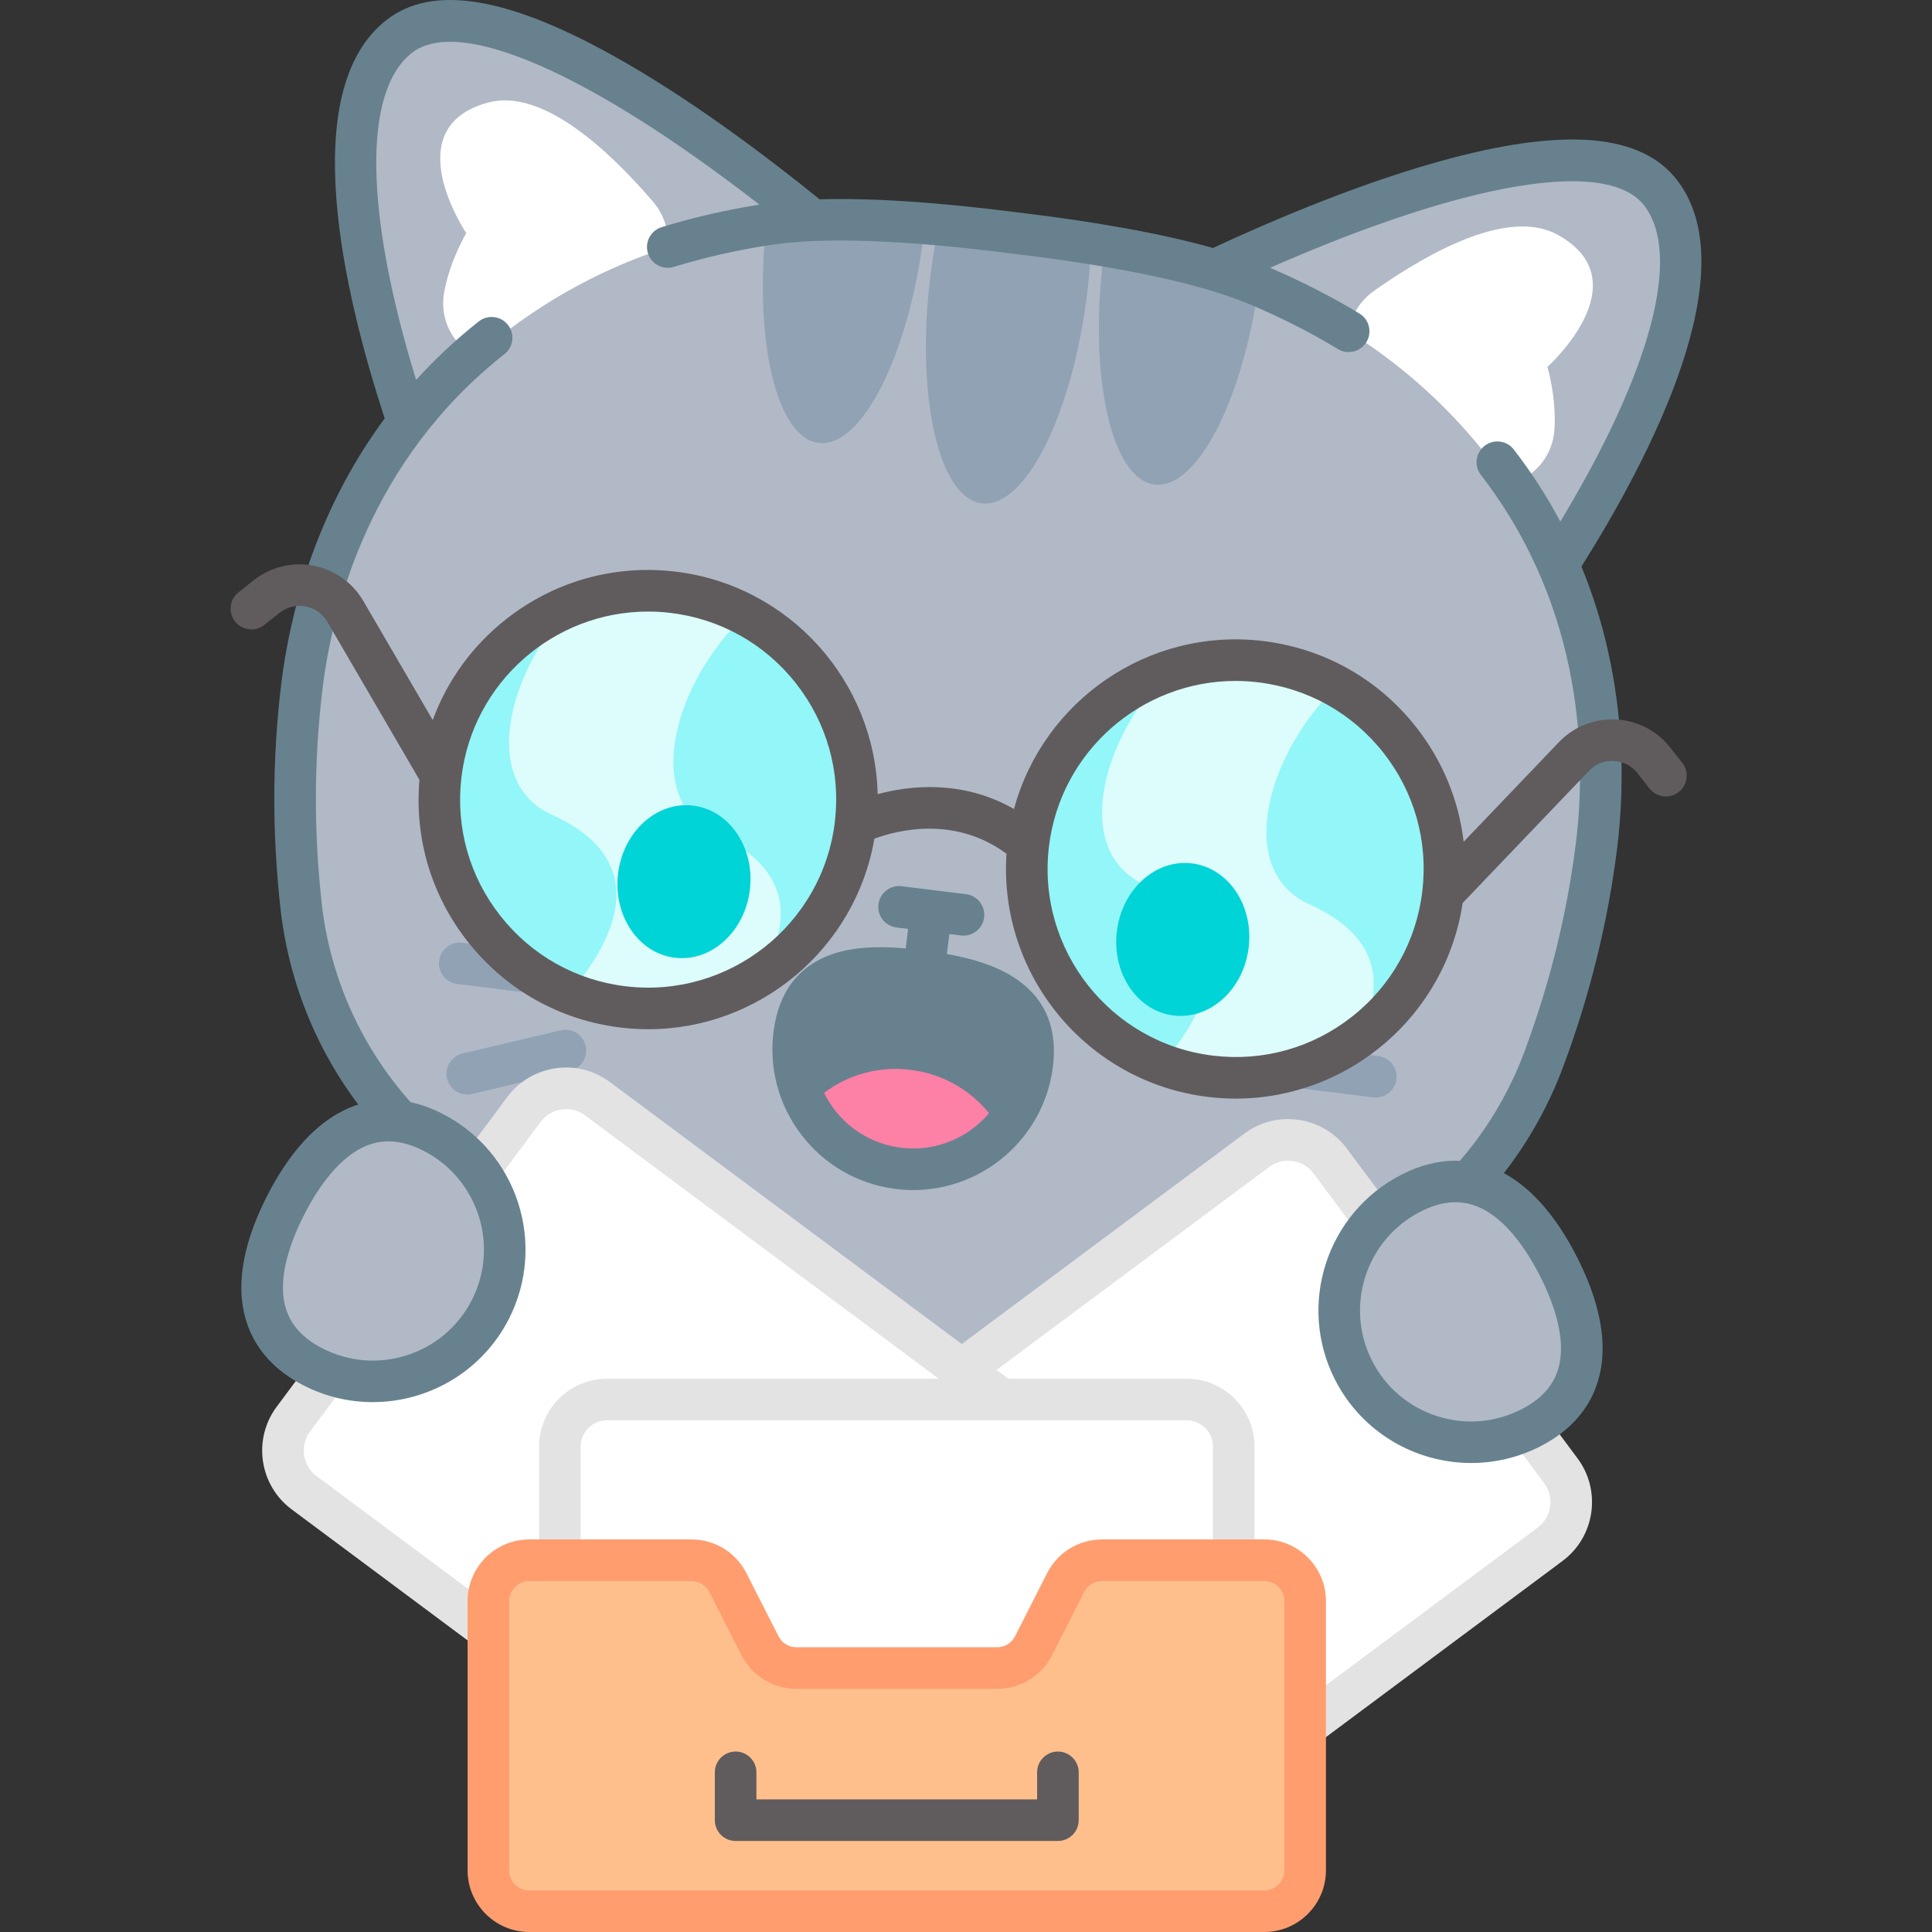 <?xml version="1.0" encoding="iso-8859-1"?>
<!-- Generator: Adobe Illustrator 26.5.3, SVG Export Plug-In . SVG Version: 6.00 Build 0)  -->
<svg xmlns="http://www.w3.org/2000/svg" xmlns:xlink="http://www.w3.org/1999/xlink" version="1.1" id="Capa_1" x="0px" y="0px" viewBox="0 0 512 512" style="enable-background:new 0 0 512 512;" xml:space="preserve">
<rect x="0" y="0" width="512" height="512" fill="#333333" stroke="none"/>
<g>
	<g>
		<path style="fill:#B1B9C6;" d="M440.026,51.023c-17.847-22.888-87.316,6.13-118.116,20.554    c-13.853-4.103-31.978-7.326-52.883-9.818c-20.885-2.68-39.251-3.972-53.687-3.37c-26.362-21.513-86.66-66.566-109.534-48.73    c-22.717,17.714-6.505,76.069,2.288,102.264c-16.949,21.942-25.277,47.239-28.04,69.568c-2.39,19.309-2.476,38.878-0.238,58.735    c4.372,38.756,30.554,71.341,67.535,83.72c28.561,9.548,57.488,35.86,86.781,39.486c29.294,3.625,58.954-15.436,88.98-17.733    c38.883-2.989,72.219-28.209,85.908-64.729c7.012-18.712,11.699-37.712,14.089-57.021c2.763-22.324,0.856-48.881-10.225-74.287    C427.765,126.421,457.746,73.749,440.026,51.023z"/>
		<g>
			<path style="fill:#91A2B5;" d="M288.062,78.107c-3.956,31.961-16.46,56.702-27.888,55.287     c-11.453-1.417-17.548-28.46-13.592-60.421c0.542-4.381,1.241-8.618,2.089-12.662c13.56,1.057,27.044,2.726,40.45,5.03     C288.957,69.472,288.601,73.751,288.062,78.107z"/>
			<g>
				<path style="fill:#91A2B5;" d="M244.822,62.096c-3.953,31.937-16.435,56.705-27.889,55.287      c-11.013-1.363-17.084-26.589-13.964-57.014c7.351-0.979,14.881-1.388,22.513-1.214c6.539,0.163,13.064,0.448,19.567,0.906      C244.988,60.75,244.907,61.411,244.822,62.096z"/>
				<path style="fill:#91A2B5;" d="M333.465,76.247c-4.358,30.395-16.415,53.527-27.476,52.158      c-11.453-1.417-17.521-28.481-13.568-60.418c0.085-0.685,0.167-1.346,0.276-2.028c7.367,1.309,14.731,2.842,22.049,4.543      C321.195,71.995,327.44,73.936,333.465,76.247z"/>
			</g>
		</g>
		<path style="fill:#FFFFFF;" d="M410.081,97.236c0,0,2.377,7.898,1.876,16.358c-0.446,7.821-5.853,13.165-12.277,14.879    c-11.04-16.2-25.42-30.105-42.307-40.618c0.692-4.188,2.966-8.106,6.777-10.79c15.301-10.803,35.985-21.934,48.767-14.786    C435.177,74.749,410.081,97.236,410.081,97.236z"/>
		<path style="fill:#FFFFFF;" d="M123.564,61.775c0,0-4.231,7.08-5.808,15.407c-1.474,7.694,2.467,14.194,8.279,17.423    c14.656-13.02,31.993-22.999,50.934-29.079c0.349-4.23-0.901-8.584-3.942-12.116c-12.206-14.207-29.552-30.046-43.691-26.229    C104.708,33.849,123.564,61.775,123.564,61.775z"/>
		<path style="fill:#67828E;" d="M444.363,47.627c-9.352-11.993-28.96-13.843-59.945-5.655    c-22.535,5.954-46.347,16.024-62.972,23.747c-13.304-3.749-30.609-6.909-51.717-9.426c-21.127-2.711-38.695-3.866-52.519-3.472    c-14.264-11.554-34.925-27.135-55.294-38.387c-28.049-15.493-47.513-18.478-59.506-9.129    c-24.057,18.758-11.126,72.987-0.466,105.576c-18.981,25.669-25.293,53.247-27.358,69.932    c-2.435,19.673-2.517,39.869-0.245,60.029c2.265,20.075,10.123,38.952,22.724,54.591c12.624,15.668,29.408,27.333,48.537,33.737    c0.58,0.194,1.17,0.286,1.749,0.286c2.305,0,4.453-1.457,5.225-3.763c0.966-2.886-0.59-6.008-3.476-6.974    c-34.649-11.598-59.695-42.652-63.809-79.112c-2.176-19.3-2.098-38.626,0.231-57.441c2.579-20.844,12.268-60.037,48.173-88.327    c2.39-1.883,2.802-5.348,0.918-7.738c-1.884-2.391-5.35-2.801-7.738-0.918c-6.237,4.914-11.738,10.129-16.602,15.51    c-13.64-44.437-14.141-76.52-1.088-86.698c12.591-9.816,47.368,5.539,92.057,40.227c-9.009,1.444-17.721,3.45-25.902,5.977    c-2.907,0.898-4.536,3.983-3.638,6.891c0.898,2.908,3.984,4.534,6.891,3.638c7.968-2.462,16.486-4.405,25.312-5.776    c14.059-2.176,35.733-1.411,64.47,2.276c28.719,3.424,49.926,7.967,63.027,13.502c8.231,3.485,16.018,7.446,23.144,11.775    c0.894,0.543,1.881,0.802,2.855,0.802c1.861-0.001,3.678-0.944,4.715-2.65c1.58-2.601,0.752-5.99-1.849-7.57    c-7.321-4.448-15.285-8.519-23.681-12.12c51.784-22.763,89.256-29.175,99.086-16.566c10.162,13.032,1.86,44.025-22.174,83.817    c-3.405-6.404-7.469-12.801-12.319-19.087c-1.859-2.41-5.32-2.855-7.729-0.996c-2.409,1.859-2.855,5.319-0.996,7.729    c27.925,36.19,27.766,76.562,25.186,97.407c-2.329,18.815-6.965,37.577-13.779,55.763c-12.878,34.358-44.74,58.369-81.171,61.169    c-3.034,0.233-5.305,2.882-5.072,5.916c0.222,2.891,2.637,5.089,5.488,5.089c0.141,0,0.285-0.006,0.428-0.017    c20.113-1.546,39.235-8.769,55.298-20.885c16.034-12.095,28.257-28.487,35.348-47.404c7.118-18.996,11.962-38.603,14.397-58.277    c2.065-16.685,2.668-44.968-9.482-74.489C437.358,121.115,463.095,71.651,444.363,47.627z"/>
		<g>
			<g>
				<path style="fill:#91A2B5;" d="M364.605,290.857c-0.226,0-0.454-0.014-0.684-0.042l-30.403-3.763      c-3.02-0.374-5.165-3.125-4.792-6.146c0.374-3.02,3.12-5.167,6.146-4.792l30.403,3.763c3.02,0.374,5.166,3.125,4.792,6.146      C369.722,288.813,367.347,290.857,364.605,290.857z"/>
			</g>
			<g>
				<path style="fill:#91A2B5;" d="M152.242,264.574c-0.226,0-0.454-0.014-0.684-0.042l-30.403-3.763      c-3.02-0.374-5.165-3.125-4.791-6.146c0.374-3.019,3.12-5.168,6.146-4.792l30.403,3.763c3.02,0.374,5.166,3.125,4.792,6.146      C157.358,262.53,154.983,264.574,152.242,264.574z"/>
				<path style="fill:#91A2B5;" d="M123.82,290.057c-2.498,0-4.76-1.71-5.358-4.247c-0.699-2.962,1.136-5.929,4.098-6.628      l26.015-6.134c2.959-0.701,5.929,1.136,6.627,4.098c0.699,2.962-1.136,5.93-4.098,6.628l-26.015,6.134      C124.664,290.008,124.239,290.057,123.82,290.057z"/>
			</g>
		</g>
		<g>
			<path style="fill:#67828E;" d="M273.499,282.339c-0.4,3.031-1.225,5.887-2.4,8.549c-1.449,3.275-3.409,6.262-5.813,8.822     c-3.76,4.082-8.558,7.116-13.906,8.765c-4.262,1.311-8.889,1.757-13.628,1.095c-10.361-1.406-18.881-7.653-23.568-16.159     c-2.477-4.481-3.884-9.575-3.969-14.904c-0.033-1.545,0.063-3.122,0.284-4.71c0.558-4.106,1.798-7.307,3.573-9.795     c3.5-4.785,9.07-6.829,15.816-7.336c4.514-0.335,9.586,0.044,14.936,0.781c13.295,1.795,24.399,5.231,27.845,14.528     C273.755,274.842,274.053,278.258,273.499,282.339z"/>
			<path style="fill:#FD80A6;" d="M265.285,299.709c-3.76,4.082-8.558,7.116-13.906,8.765c-4.262,1.311-8.889,1.757-13.628,1.095     c-10.361-1.406-18.881-7.653-23.568-16.159c3.699-3.99,8.397-7.012,13.646-8.673c4.24-1.339,8.874-1.833,13.615-1.197     C251.917,284.86,260.534,291.121,265.285,299.709z"/>
			<path style="fill:#67828E;" d="M269.767,259.751c-4.513-3.207-10.449-5.408-18.832-6.943l0.654-5.281l3.07,0.38     c0.23,0.028,0.458,0.042,0.683,0.042c2.741,0,5.116-2.044,5.462-4.834c0.374-3.02-1.772-5.771-4.792-6.145l-17.077-2.113     c-3.021-0.377-5.771,1.772-6.145,4.792c-0.374,3.02,1.772,5.771,4.792,6.145l3.07,0.38l-0.638,5.157     c-8.426-0.739-14.696-0.196-19.874,1.682c-8.638,3.133-13.718,9.875-15.098,20.04c-1.34,9.874,1.244,19.68,7.279,27.609     c6.034,7.93,14.795,13.036,24.67,14.377c1.696,0.23,3.378,0.342,5.044,0.342c18.359-0.001,34.404-13.602,36.942-32.29     C280.355,272.926,277.257,265.074,269.767,259.751z M268.055,281.608c-1.95,14.363-15.226,24.464-29.582,22.51     c-6.958-0.945-13.131-4.542-17.382-10.13c-4.252-5.587-6.073-12.496-5.128-19.453c0,0,0,0,0,0     c1.048-7.723,4.791-10.022,7.935-11.162c2.469-0.896,5.552-1.341,9.413-1.341c3.069,0,6.629,0.282,10.762,0.843     C265.761,265.819,269.328,272.225,268.055,281.608z"/>
		</g>
		<g>
			<g>
				<path style="fill:#93F6F8;" d="M226.717,218.391c-2.019,17.09-11.629,31.455-25.063,40.074      c-10.425,6.71-23.116,9.959-36.384,8.392c-5.006-0.591-9.798-1.839-14.25-3.648c-22.584-9.107-37.21-32.447-34.215-57.8      c2.464-20.858,16.233-37.624,34.476-44.911l0.027,0.003c8.28-3.334,17.471-4.677,26.945-3.558      c6.97,0.823,13.465,2.9,19.319,6.02C217.224,173.308,229.476,195.03,226.717,218.391z"/>
				<path style="fill:#93F6F8;" d="M382.409,236.78c-1.888,15.986-10.425,29.577-22.51,38.329      c-10.837,7.889-24.566,11.834-38.937,10.137c-4.548-0.537-8.895-1.624-13.027-3.149c-23.28-8.753-38.487-32.489-35.439-58.299      c2.578-21.826,17.566-39.212,37.044-45.863c7.596-2.623,15.899-3.607,24.403-2.603c7.374,0.871,14.254,3.157,20.344,6.578      C373.345,192.457,385.12,213.823,382.409,236.78z"/>
				<path style="fill:#DDFCFC;" d="M359.899,275.108c-10.837,7.889-24.566,11.834-38.937,10.137      c-4.548-0.537-8.895-1.624-13.027-3.149c19.246-22.941,15.348-38.683-4.528-47.607c-19.435-8.736-11.617-38.648,6.134-56.554      c7.596-2.623,15.899-3.607,24.403-2.603c7.374,0.871,14.254,3.157,20.344,6.578c-18.579,17.753-27.185,48.801-7.309,57.725      C363.122,246.891,368.718,258.658,359.899,275.108z"/>
				<path style="fill:#DDFCFC;" d="M201.654,258.464c-10.425,6.71-23.116,9.959-36.384,8.392c-5.006-0.591-9.798-1.839-14.25-3.648      c18.979-22.755,15.014-38.395-4.758-47.28c-19.047-8.553-11.928-37.402,5.019-55.43l0.027,0.003      c8.28-3.334,17.471-4.677,26.945-3.558c6.97,0.823,13.465,2.9,19.319,6.02c-18.899,17.688-27.768,49.114-7.737,58.111      C206.598,228.622,211.986,240.992,201.654,258.464z"/>
				<path style="fill:#605C5D;" d="M445.814,202.153l-3.216-4.078c-3.506-4.445-8.76-7.148-14.415-7.418      c-5.658-0.271-11.142,1.923-15.053,6.016l-25.246,26.407c-1.296-11.034-5.601-21.53-12.655-30.473      c-10.066-12.761-24.498-20.839-40.639-22.746c-30.318-3.583-58.141,15.895-65.872,44.539      c-13.646-7.816-27.572-6.248-36.129-3.947c-0.691-29.793-23.256-55.386-53.686-58.98c-16.143-1.911-32.059,2.587-44.82,12.652      c-8.945,7.055-15.577,16.261-19.408,26.692l-18.403-31.568c-2.851-4.89-7.676-8.301-13.238-9.357      c-5.561-1.057-11.301,0.35-15.746,3.855l-4.078,3.216c-2.39,1.884-2.799,5.349-0.914,7.738c1.882,2.389,5.348,2.8,7.738,0.914      l4.079-3.216c1.967-1.551,4.405-2.148,6.866-1.681c2.461,0.467,4.511,1.916,5.772,4.08l24.408,41.869      c-1.349,15.484,3.161,30.657,12.83,42.916c10.065,12.762,24.498,20.84,40.639,22.746c2.414,0.285,4.808,0.424,7.182,0.424      c29.321,0,54.871-21.238,59.909-50.492c5.948-2.206,21.223-6.205,35.017,3.997c-2.148,32.078,21.297,60.646,53.579,64.459      c2.414,0.285,4.808,0.424,7.182,0.424c29.765,0,55.637-21.89,60.116-51.832l33.483-35.021c1.731-1.811,4.061-2.748,6.564-2.623      c2.502,0.119,4.734,1.268,6.286,3.234l3.216,4.078c1.885,2.389,5.349,2.799,7.739,0.914      C447.29,208.007,447.699,204.542,445.814,202.153z M165.921,261.385c-13.218-1.561-25.036-8.176-33.279-18.627      c-8.242-10.45-11.921-23.485-10.36-36.703c2.989-25.31,24.561-43.986,49.447-43.986c1.942,0,3.906,0.114,5.882,0.347      c13.218,1.562,25.036,8.176,33.279,18.626c8.242,10.451,11.922,23.485,10.361,36.703      C218.028,245.031,193.213,264.611,165.921,261.385z M358.31,269.412c-10.451,8.242-23.485,11.921-36.703,10.361      c-27.283-3.222-46.858-28.038-43.641-55.32c0-0.003,0.001-0.007,0.001-0.01c2.99-25.31,24.561-43.986,49.447-43.986      c1.942,0,3.907,0.114,5.882,0.347c13.218,1.561,25.036,8.176,33.279,18.626c8.242,10.45,11.921,23.485,10.361,36.703      C375.375,249.351,368.76,261.169,358.31,269.412z"/>
			</g>
			<g>
				
					<ellipse transform="matrix(0.115 -0.993 0.993 0.115 -71.455 386.826)" style="fill:#00D4D7;" cx="181.295" cy="233.502" rx="20.308" ry="17.605"/>
				
					<ellipse transform="matrix(0.115 -0.993 0.993 0.115 30.383 531.604)" style="fill:#00D4D7;" cx="313.443" cy="248.756" rx="20.308" ry="17.605"/>
			</g>
		</g>
	</g>
	<g>
		<path style="fill:#FFFFFF;" d="M222.531,404.485l61.117,82.081c4.592,6.167,13.314,7.444,19.482,2.852l107.662-80.164    c6.167-4.592,7.444-13.314,2.852-19.482l-61.117-82.081c-4.592-6.167-13.314-7.444-19.482-2.852l-107.662,80.164    C219.216,389.595,217.939,398.317,222.531,404.485z"/>
		<path style="fill:#E3E3E3;" d="M294.856,497.688c-0.948,0-1.902-0.069-2.856-0.209c-5.136-0.752-9.672-3.459-12.772-7.622    l-61.116-82.081c-6.399-8.594-4.614-20.792,3.98-27.192l107.663-80.164c4.163-3.1,9.284-4.394,14.421-3.641    c5.136,0.752,9.672,3.459,12.772,7.622l61.117,82.081c6.399,8.595,4.613,20.793-3.982,27.192L306.42,493.838    C303.03,496.362,299.006,497.688,294.856,497.688z M341.342,307.591c-1.797,0-3.539,0.574-5.006,1.667l-107.663,80.164    c-3.72,2.77-4.494,8.051-1.723,11.771c0,0.001,0.001,0.001,0.001,0.001l61.116,82.081c1.342,1.803,3.306,2.974,5.529,3.299    c2.222,0.326,4.441-0.234,6.242-1.576L407.5,404.834c3.721-2.77,4.494-8.051,1.723-11.771l-61.117-82.081    c-1.342-1.802-3.305-2.974-5.529-3.299C342.165,307.621,341.752,307.591,341.342,307.591z"/>
	</g>
	<g>
		<path style="fill:#B1B9C6;" d="M373.907,316.203c-17.166,8.789-23.957,29.83-15.168,46.996    c8.789,17.166,29.83,23.957,46.996,15.168c17.166-8.789,15.976-25.744,7.187-42.91    C404.134,318.291,391.073,307.414,373.907,316.203z"/>
		<path style="fill:#67828E;" d="M389.888,387.71c-14.703,0-28.905-8.037-36.053-21.999c-10.16-19.843-2.282-44.252,17.561-54.412    c0,0,0,0,0,0c9.672-4.953,19.328-4.943,27.92,0.029c7.018,4.06,13.246,11.334,18.511,21.619    c5.266,10.284,7.526,19.589,6.718,27.657c-0.99,9.878-6.625,17.716-16.298,22.669C402.366,386.283,396.082,387.71,389.888,387.71z     M376.419,321.108L376.419,321.108c-14.435,7.391-20.165,25.146-12.775,39.58c3.58,6.992,9.669,12.172,17.144,14.585    c7.476,2.412,15.444,1.77,22.436-1.81c6.353-3.253,9.74-7.819,10.356-13.958c0.585-5.84-1.338-13.287-5.562-21.536    c-4.224-8.249-9.141-14.163-14.221-17.102C388.457,317.776,382.77,317.856,376.419,321.108z"/>
	</g>
	<g>
		<path style="fill:#FFFFFF;" d="M268.85,390.815l-61.117,82.081c-4.592,6.167-13.314,7.444-19.482,2.852L80.589,395.585    c-6.167-4.592-7.444-13.314-2.852-19.482l61.117-82.081c4.592-6.167,13.314-7.444,19.482-2.852l107.662,80.164    C272.165,375.926,273.442,384.648,268.85,390.815z"/>
		<path style="fill:#E3E3E3;" d="M196.525,484.019c-4.151,0-8.175-1.326-11.564-3.85L77.298,400.004    c-8.595-6.4-10.381-18.598-3.981-27.192l61.117-82.081c3.1-4.163,7.636-6.87,12.772-7.622c5.134-0.753,10.257,0.541,14.421,3.641    l107.662,80.163c4.163,3.1,6.871,7.636,7.622,12.772c0.752,5.136-0.541,10.257-3.641,14.421l-61.117,82.081    c-3.1,4.163-7.636,6.871-12.772,7.622C198.427,483.949,197.472,484.019,196.525,484.019z M150.038,293.922    c-0.41,0-0.823,0.03-1.236,0.091c-2.223,0.326-4.187,1.497-5.529,3.299l-61.117,82.081c-2.77,3.721-1.997,9.001,1.723,11.771    l107.662,80.164c1.802,1.342,4.019,1.904,6.242,1.576c2.223-0.325,4.187-1.497,5.529-3.299l61.117-82.081l4.42,3.291l-4.42-3.291    c1.342-1.802,1.902-4.019,1.576-6.242c-0.325-2.223-1.497-4.187-3.299-5.529L155.045,295.59    C153.577,294.497,151.835,293.922,150.038,293.922z"/>
	</g>
	<g>
		<path style="fill:#FFFFFF;" d="M326.954,458.894V383.38c0-6.9-5.593-12.493-12.493-12.493H160.865    c-6.9,0-12.493,5.593-12.493,12.493v75.514H326.954z"/>
		<path style="fill:#FFBF8C;" d="M345.878,424.309v71.349c0,5.982-4.849,10.832-10.832,10.832H140.259    c-5.982,0-10.832-4.85-10.832-10.832v-71.349c0-5.982,4.849-10.832,10.832-10.832h42.98c4.076,0,7.807,2.288,9.654,5.921    l8.509,16.728c1.848,3.633,5.579,5.921,9.654,5.921h53.191c4.076,0,7.807-2.288,9.655-5.921l8.508-16.728    c1.848-3.633,5.579-5.921,9.655-5.921h42.981C341.028,413.477,345.878,418.327,345.878,424.309z"/>
		<path style="fill:#E3E3E3;" d="M332.464,413.473h-11.02V383.38c0-3.85-3.133-6.983-6.983-6.983H160.865    c-3.85,0-6.983,3.133-6.983,6.983v30.093h-11.02V383.38c0-9.927,8.076-18.003,18.003-18.003h153.596    c9.927,0,18.004,8.076,18.004,18.003V413.473z"/>
		<path style="fill:#FF9D6F;" d="M335.046,512H140.259c-9.011,0-16.342-7.331-16.342-16.342v-71.35    c0-9.011,7.331-16.342,16.342-16.342h42.98c6.182,0,11.763,3.423,14.565,8.934l8.509,16.727c0.913,1.794,2.73,2.909,4.743,2.909    h53.192c2.013,0,3.83-1.115,4.744-2.91l8.507-16.727c2.802-5.51,8.384-8.933,14.566-8.933h42.981    c9.011,0,16.342,7.331,16.342,16.342v71.35C351.388,504.669,344.057,512,335.046,512z M140.259,418.987    c-2.934,0-5.321,2.387-5.321,5.321v71.35c0,2.934,2.387,5.321,5.321,5.321h194.788c2.935,0,5.322-2.387,5.322-5.321v-71.35    c0-2.934-2.387-5.321-5.322-5.321h-42.981c-2.013,0-3.831,1.114-4.743,2.909l-8.508,16.728c-2.803,5.511-8.385,8.934-14.566,8.934    h-53.192c-6.181,0-11.762-3.423-14.565-8.932l-8.509-16.728c-0.912-1.795-2.73-2.909-4.743-2.909H140.259z"/>
		<path style="fill:#605C5D;" d="M280.356,487.876h-85.408c-3.043,0-5.51-2.467-5.51-5.51v-12.678c0-3.043,2.467-5.51,5.51-5.51    c3.043,0,5.51,2.467,5.51,5.51v7.168h74.387v-7.168c0-3.043,2.467-5.51,5.51-5.51s5.51,2.467,5.51,5.51v12.678    C285.866,485.409,283.399,487.876,280.356,487.876z"/>
	</g>
	<g>
		<path style="fill:#B1B9C6;" d="M114.761,300.07c17.166,8.789,23.957,29.83,15.168,46.996    c-8.789,17.166-29.83,23.957-46.996,15.168c-17.166-8.789-15.976-25.744-7.187-42.91    C84.534,302.158,97.595,291.281,114.761,300.07z"/>
		<path style="fill:#67828E;" d="M98.78,371.577c-6.195,0-12.477-1.426-18.359-4.438c-9.673-4.953-15.309-12.791-16.298-22.669    c-0.808-8.067,1.452-17.372,6.718-27.657c5.266-10.284,11.494-17.558,18.511-21.618c8.593-4.971,18.248-4.98,27.92-0.029    c19.843,10.16,27.721,34.569,17.561,54.412C127.685,363.538,113.482,371.577,98.78,371.577z M102.963,302.474    c-2.804,0-5.488,0.753-8.091,2.259c-5.08,2.939-9.998,8.853-14.222,17.102c-4.224,8.249-6.147,15.696-5.561,21.535    c0.615,6.14,4.002,10.705,10.356,13.958c6.992,3.58,14.959,4.223,22.435,1.81c7.476-2.413,13.564-7.592,17.145-14.585    c7.39-14.434,1.66-32.189-12.775-39.58C108.993,303.307,105.912,302.474,102.963,302.474z"/>
	</g>
</g>
<g>
</g>
<g>
</g>
<g>
</g>
<g>
</g>
<g>
</g>
<g>
</g>
<g>
</g>
<g>
</g>
<g>
</g>
<g>
</g>
<g>
</g>
<g>
</g>
<g>
</g>
<g>
</g>
<g>
</g>
</svg>
